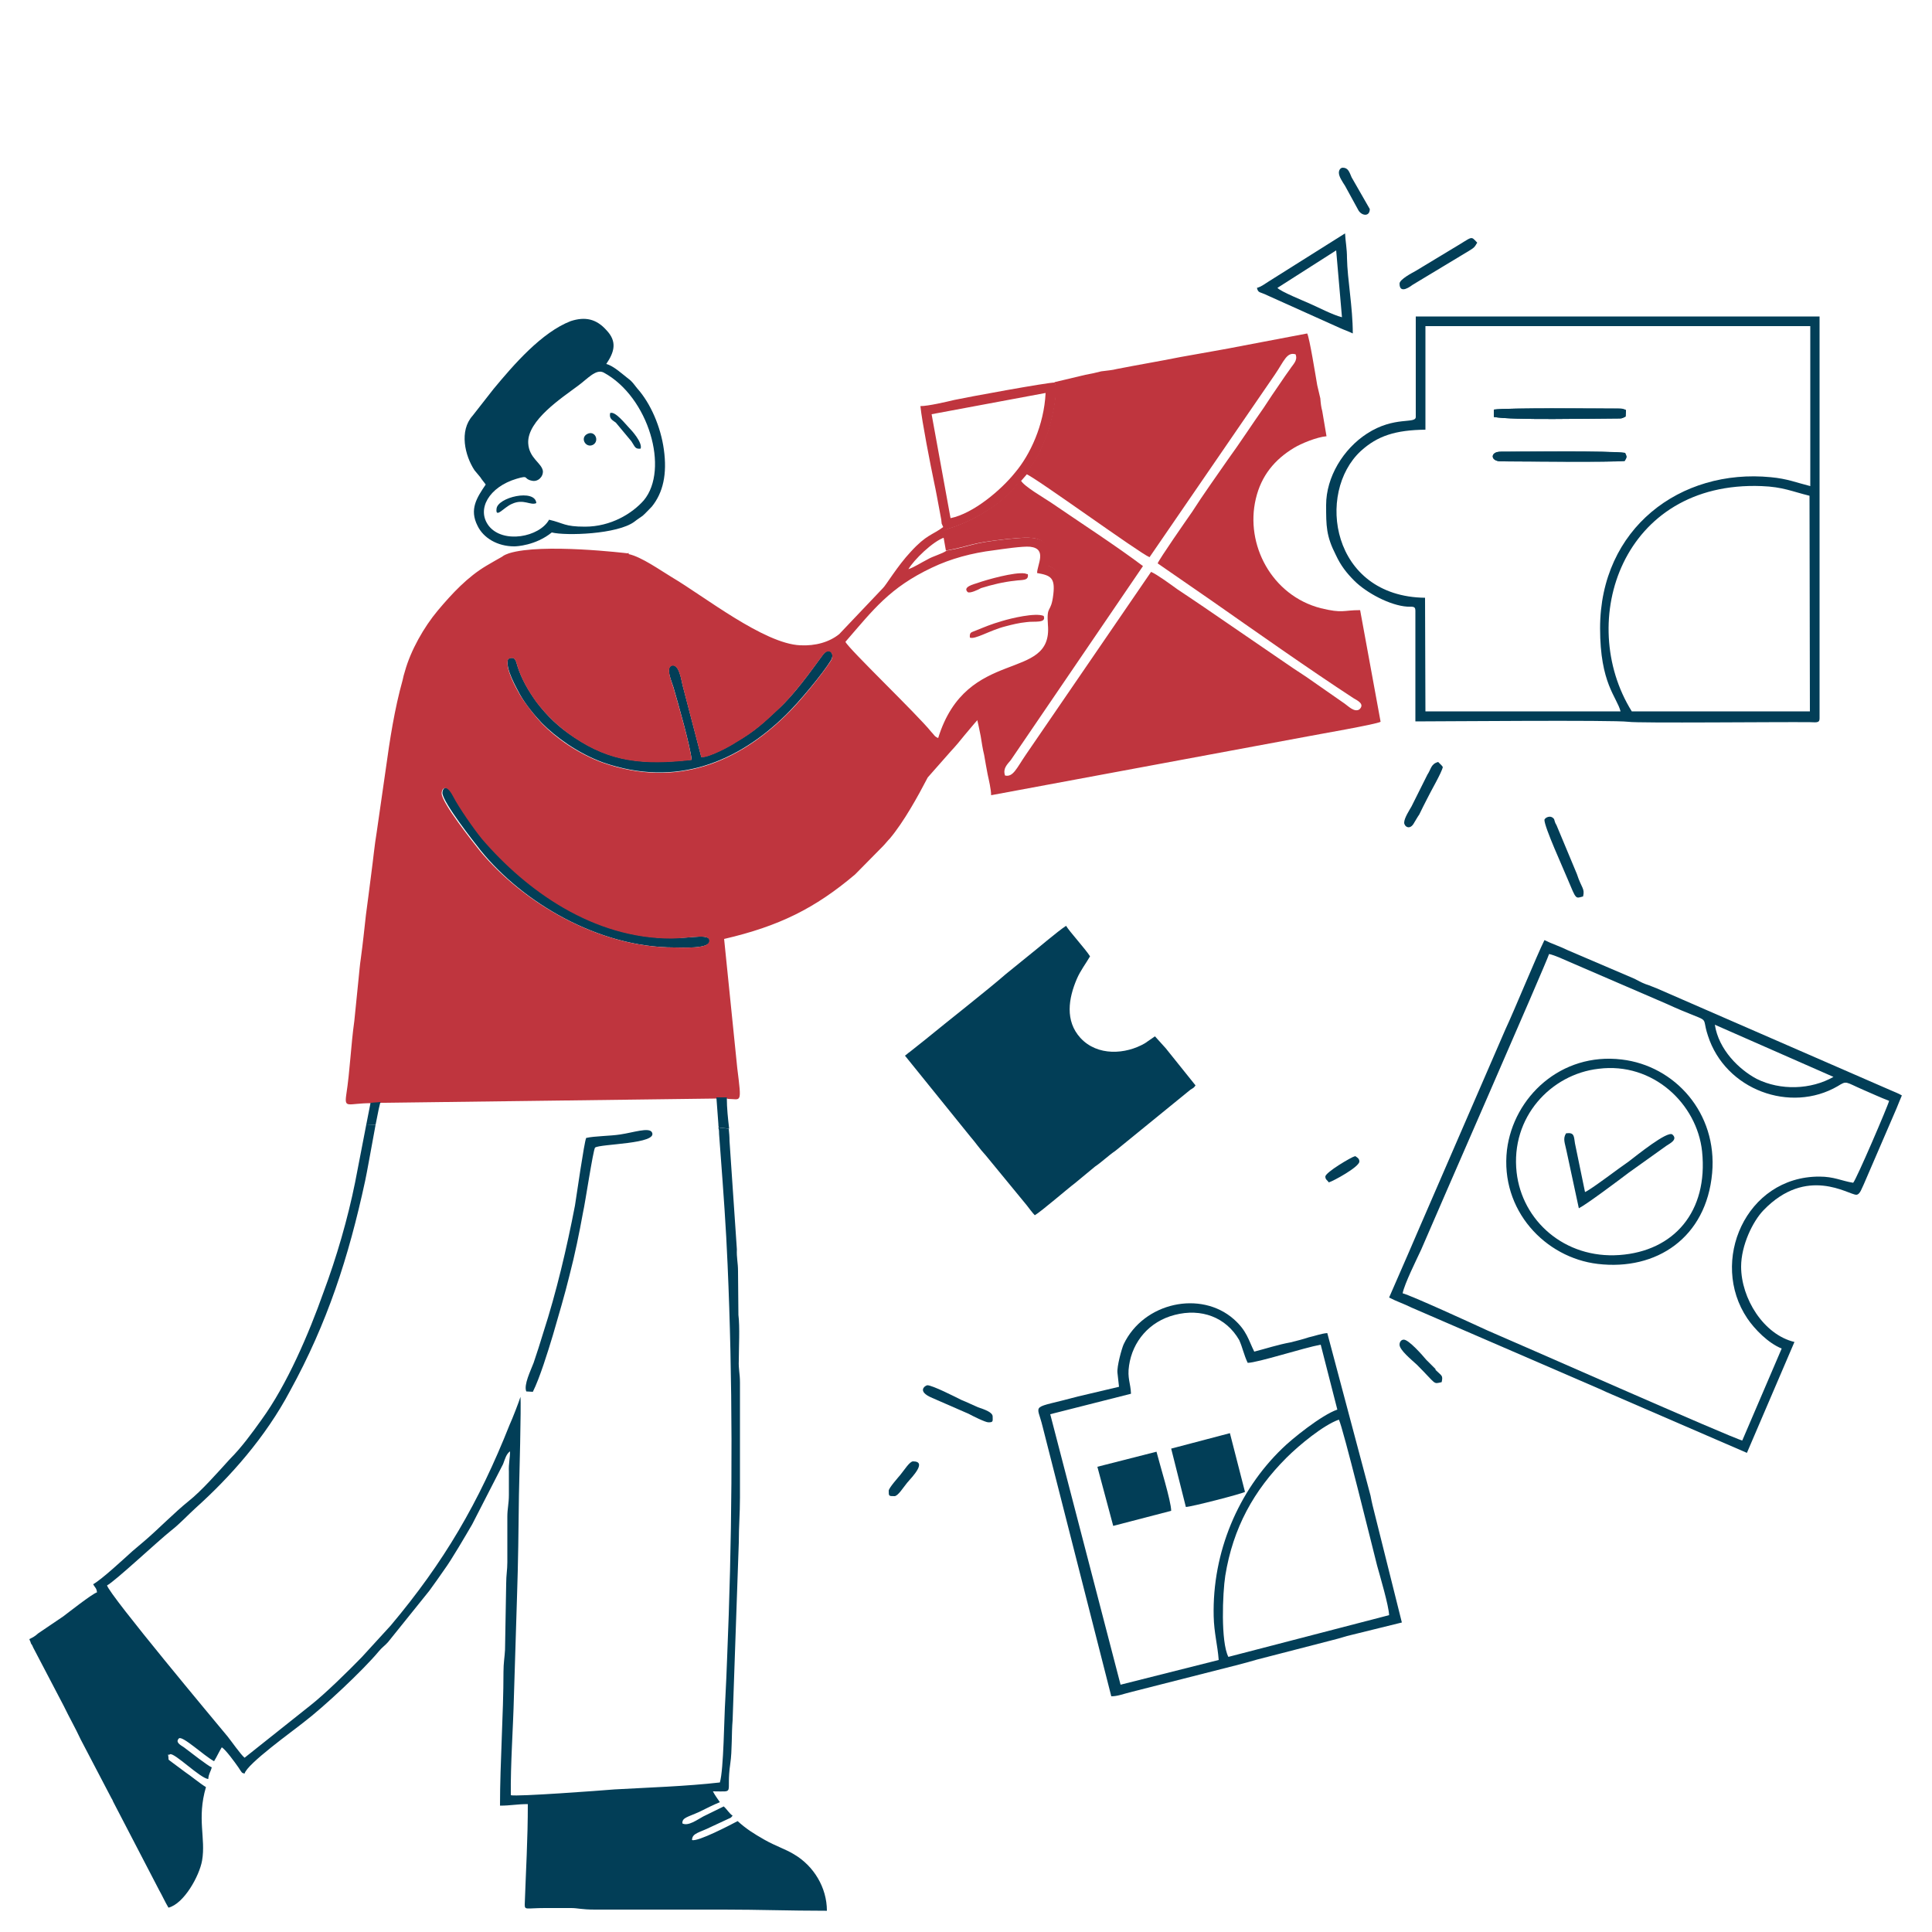 <?xml version="1.0" encoding="utf-8"?>
<!-- Generator: Adobe Illustrator 24.0.1, SVG Export Plug-In . SVG Version: 6.00 Build 0)  -->
<svg version="1.1" id="Layer_1" xmlns="http://www.w3.org/2000/svg" xmlns:xlink="http://www.w3.org/1999/xlink" x="0px" y="0px"
	 viewBox="0 0 500 500" style="enable-background:new 0 0 500 500;" xml:space="preserve">
<style type="text/css">
	.st0{fill-rule:evenodd;clip-rule:evenodd;fill:#023E57;}
	.st1{fill-rule:evenodd;clip-rule:evenodd;fill:#BF353E;}
	.st2{fill:none;}
	.st3{fill:#023E57;}
	.st4{fill:#BF353E;}
</style>
<path class="st0" d="M388.5,119.4c-2.9,0-2.9-2.5,0-2.5c5.7,0,28.2-0.3,32.1,0.3c0.5,1.1,0.5,1-0.1,2.1
	C416.7,119.6,394.2,119.4,388.5,119.4z M420.7,107.8c-1,0.5-0.9,0.5-2,0.5c-6.2,0-27.5,0.5-32.1-0.4V106c3.8-0.5,26.6-0.3,32.3-0.3
	c0.8,0,1.3,0.1,1.9,0.4L420.7,107.8z"/>
<path class="st1" d="M272.9,98.9c1.1,2.3-1,10.9-1.9,13.3c-0.8,2-1.5,3.8-2.4,5.5c-1,1.9-2.4,3.5-3,5c2,0.6,29.5,20.6,31.9,21.5
	L329.9,97c2.4-3.5,3.1-6,5.4-5.3c0.6,1.6-0.6,2.5-1.5,3.9c-0.8,1.1-1.5,2.1-2.3,3.3c-1.6,2.3-3,4.4-4.5,6.7c-3.1,4.4-6,8.9-9.2,13.3
	c-3.1,4.5-6.3,8.9-9.3,13.6c-1.4,2-8.5,12.2-8.9,13.3l13.6,9.4c11.3,7.9,25.6,18,37.1,25.5c1,0.6,3,1.5,1.5,2.9
	c-1.3,0.8-2.8-0.8-3.8-1.5l-9.9-6.9c-2.3-1.5-4.4-2.9-6.7-4.5l-20-13.7c-2.4-1.6-4.4-3-6.7-4.5c-1.8-1.3-5.2-3.8-6.8-4.5l-32.4,47.3
	c-2.4,3.5-3.3,5.9-5.4,5.4c-0.6-1.8,0.5-2.8,1.5-4l34.2-50.2c-6.9-5.2-16.3-11.3-23.9-16.5c-1.3-0.9-7.2-4.3-7.7-5.7
	c-0.9,0.6-1.3,1.4-1.9,2.1c-3.9,4.4-10.7,8.5-16.6,10.3c-2,0.6-1.6,1-1.5,2.4l0.6,3.4c6.9-1.3,5.7-1.9,15.8-3
	c6.7-0.6,11.6-1.4,10.6,6.9c4.1,1.6,4.5,5.9,3,10.7c-1.6,5.4-0.5,1.8-0.6,6.4c-0.4,7.2-5.3,9.1-11.6,11.4c-3.5,1.3-8,3.1-9.9,5.4
	c0.1,1.6,1,4,0.6,5.4c0.3,0.6,0.9,3.9,1.1,4.8c0.3,1.8,0.5,3.3,0.9,4.9c0.3,1.8,0.6,3.4,0.9,5c0.3,1.4,0.9,3.9,0.9,5.4l81.8-15.2
	c2.5-0.5,17.7-3.1,19-3.8l-5.3-28.9c-4.5,0-4.4,0.9-10.2-0.5c-12.7-3.3-19.6-16.5-16.8-28.3c1.4-6,4.9-10.2,9.9-13.2
	c1.8-1.1,5.9-2.8,8.4-3l-1.1-6.5c-0.3-1.1-0.4-2-0.5-3.3c-0.3-1.4-0.5-2-0.8-3.4c-0.4-2.3-2-12.3-2.6-13.4l-16.3,3.1
	c-5.5,1.1-11.1,2-16.5,3c-5.5,1.1-10.9,2-16.5,3.1c-1.1,0.3-2.5,0.4-4,0.6c-1.6,0.4-2.4,0.6-4.1,0.9L272.9,98.9z"/>
<path class="st0" d="M234.2,273.2L251,294c1.4,1.6,2.6,3.4,4.1,5l10.6,12.9c0.6,0.8,1.6,2.1,2.1,2.6c1.6-0.9,8.4-6.8,10.4-8.3
	l5.2-4.3c1.9-1.3,3.4-2.8,5.3-4.1l19.4-15.8c0.8-0.5,0.8-0.4,1.3-1.1l-7.7-9.6c-0.9-1-2.1-2.3-2.8-3.1l-2.6,1.8
	c-5,2.9-12.3,3.4-16.7-1.4c-4-4.4-3.1-10.2-0.9-15.3c0.9-2.1,2.3-3.9,3.4-5.8c-1.1-1.8-5.4-6.5-6.2-7.9c-2.3,1.5-7.5,6-10.3,8.2
	l-5.3,4.3c-4.7,4.1-15.3,12.4-20.9,17l-3.9,3.1C234.9,272.6,234.8,272.8,234.2,273.2z"/>
<path class="st0" d="M468.3,128.3l0.1,55.8h-46.1c-14.5-23.3-2.5-59.7,33.6-58.3C461.4,126,463.8,127.2,468.3,128.3z M368.8,84.4
	h99.7v41.4c-3.6-0.9-5.9-1.9-10.2-2.3c-23.4-2.3-44.2,13.2-44.2,39.1c0,14.3,4.3,17.7,5.3,21.5h-50.5l-0.1-29.4
	c-24.3-0.3-28.3-27.2-16.6-38c4.3-3.9,8.9-5.4,16.7-5.5V84.4z M366.4,107.9c0,1.9-5.5-0.3-12.6,4.3c-6.2,4-10.6,11.3-10.6,18.5
	c0,5.4,0,8,2.5,12.9c1.3,2.8,2.8,4.7,4.8,6.7c3.1,3.1,9.2,6.4,13.7,6.7c1.1,0.1,2.1-0.3,2.1,1v28.7c6.3,0,51.2-0.4,55.1,0.1
	c2.6,0.4,39.2,0,47.1,0.1c1.3,0,2.4,0.3,2.4-0.9V81.9H366.4V107.9z"/>
<path class="st0" d="M363,334.7c0.5-2.5,3.5-8.5,4.8-11.3c3.4-8,32.4-74.2,33.1-76.5c1.5,0.3,4,1.5,5.4,2.1l24.8,10.7
	c12.7,5.8,8.9,2.3,10.9,8.3c4.5,14.1,21.4,20.2,33.6,13.1c2.4-1.5,1.9-1.1,6.5,0.9c2.1,0.9,4.7,2.1,6.8,2.9
	c-0.3,1.3-8.5,20.4-9.3,21.2c-3.1-0.5-4.9-1.6-8.8-1.6c-19,0-28.5,22-18.6,36.7c1.9,2.8,5.4,6.4,8.9,7.8l-10.2,23.8
	c-2.4-0.5-60.3-26.1-66-28.5C381,342.5,365.3,335.3,363,334.7z M474.5,278.7c-5.8,3.3-13.7,3.6-19.9,0.5c-4.5-2.4-9.8-7.5-10.8-14
	L474.5,278.7z M359.5,335.8c1.9,1,3.8,1.6,5.8,2.6l49,21.2c1.1,0.5,1.9,0.9,2.9,1.3l34.9,15.1l12.3-28.7c-8-1.9-13.8-11.3-13.8-19.5
	c0-5.5,3-11.7,5.8-14.6c11.2-11.6,22-4,24-4c1,0,1.5-1.9,1.9-2.6l8.5-19.7c0.5-1.3,1-2.4,1.4-3.4c-0.8-0.5-1.9-0.9-2.8-1.3
	l-60.6-26.4c-1.1-0.4-1.9-0.8-2.9-1.1c-1.3-0.5-1.9-0.9-2.9-1.4l-17.3-7.4c-2-1-4-1.6-6-2.6c-1.9,3.8-7.8,18.2-10.1,23.1l-22.5,51.9
	c-0.9,2-1.6,3.8-2.5,5.8L359.5,335.8z"/>
<path class="st0" d="M317.9,428.8c-2-3.9-1.5-16.5-0.8-21c2-12.4,7.4-22.1,15.8-30.5c3.3-3.3,9.6-8.5,13.6-9.9
	c1,1.8,8.7,33.1,9.9,37.8c0.8,2.9,3,10.3,3.1,12.8L317.9,428.8z M322.9,352.7c2.5,0,14.5-3.9,18.9-4.7l4.3,16.8
	c-4.1,1.4-11.9,7.7-14.3,10.1c-11.3,10.9-18.1,26.8-17.7,43.4c0.1,4.3,1,7.4,1.3,11.3l-25.4,6.4l-18.2-70l20.9-5.3
	c-0.1-2.8-1-4-0.5-7.3c0.9-6.2,5.2-11.4,11.8-13.1c6.9-1.8,13.3,0.6,16.7,6.5C321.6,348.8,321.9,350.6,322.9,352.7z M289.2,355.3
	l0.4,3.6l-10.6,2.5c-12.6,3.4-10.7,1.5-9.2,7.7l17.8,69.9c1.6,0,3.1-0.6,4.7-1l28.3-7.2c1.6-0.4,3.3-0.9,4.7-1.3l18.6-4.8
	c1.6-0.4,3.1-0.8,4.7-1.3l14.2-3.5l-7-28c-0.4-1.6-0.8-3.1-1.1-4.8L343.5,345c-1.5,0.1-3.4,0.8-4.8,1.1c-1.5,0.5-3.1,0.9-4.7,1.3
	c-3.3,0.6-6.3,1.6-9.4,2.4c-1.5-3-1.9-5.4-5.3-8.4c-8.5-7.5-23.3-4.4-28.5,6.5C290.3,349,289,353.7,289.2,355.3z"/>
<path class="st0" d="M392.5,303.4c-1.6-14.3,8.9-25.4,21.2-26.8c14.1-1.8,25.5,9.1,26.8,21.4c1.6,15.6-7.3,25.8-21.4,26.8
	C404.9,325.8,393.9,315.9,392.5,303.4z M443.1,303.6c1.4-15.6-9.7-27.8-23.4-29.4c-15.7-1.9-28,9.7-29.7,23.4
	c-1.8,15.6,9.9,27.9,23.5,29.5C428.7,328.9,441.6,320.3,443.1,303.6z"/>
<path class="st0" d="M181.5,195.9l-4.8-18.4c-0.4-1.5-0.9-5.7-2.8-5.3c-1.8,0.5,0,4.3,0.4,5.7c1.3,4.5,4.3,15,4.7,18.7
	c-12.7,1.4-21,0.5-30.4-5.8c-4-2.6-7-5.5-9.8-9.2c-2-2.8-3.8-5.8-4.9-9.3c-0.4-1.4-0.6-2.6-2.4-1.8c-0.9,2.4,2.3,7.7,3.1,9.3
	c1.6,2.8,3.9,5.5,5.7,7.4c3.6,3.6,9.2,7.7,15.7,10.1c19.2,6.7,35.1-0.3,47.3-12.2c3.4-3.3,9.6-10.7,11.8-14.3c1-1.9-0.6-3.4-2.1-1.4
	c-3.3,4.5-7.4,10.3-11.6,14.1c-3.8,3.5-6,5.7-10.9,8.5C188.9,193.1,183.5,196,181.5,195.9z"/>
<path class="st0" d="M288.1,394.9l15-3.9c0-2.5-3-12.1-3.8-15.3l-15.3,3.9L288.1,394.9z"/>
<path class="st0" d="M306.9,390c1.3,0,14.5-3.4,15.3-3.9l-3.9-15.2l-15.2,4L306.9,390z"/>
<path class="st0" d="M174.5,245.2c2.1,0,8.5,0.4,9.1-1.4c0.6-2.4-4.4-1-9.6-1c-20.4,0-37.6-12.3-49.1-25.8
	c-2.1-2.5-5.9-7.9-7.5-11.1c-1.9-3.6-3-1.6-2.9-0.6c0.3,2.6,8,12.4,9.9,14.8C135.2,233.5,154.8,245.2,174.5,245.2z"/>
<path class="st0" d="M330.6,74.5l15.2-9.7l1.5,17.3c-2.4-0.6-6.2-2.6-8.5-3.6C337.7,78,331.3,75.4,330.6,74.5z M325.3,74.5
	c0.3,1.4,0.8,1,2.6,1.9l18.9,8.5c1.1,0.5,2.3,0.9,3.3,1.4c0-6.8-1.4-14-1.5-19.5c0-2.5-0.4-4.3-0.5-6.4l-19.7,12.4
	C327.3,73.5,326.4,74.2,325.3,74.5z"/>
<path class="st0" d="M408.6,312.7c2-1,10.4-7.3,12.9-9.2l9.8-7c0.9-0.6,3-1.6,1.5-2.9c-1.3-1-9.2,5.4-11.3,7
	c-2.1,1.4-9.8,7.3-11.3,7.9l-2.6-12.6c-0.3-1.8-0.1-2.9-2.3-2.6c-0.9,1.4-0.3,2.5,0.1,4.5L408.6,312.7z"/>
<path class="st0" d="M386.6,106v1.9c4.5,0.9,25.9,0.4,32.1,0.4c1.1,0,1,0,2-0.5l0.1-1.6c-0.6-0.3-1.1-0.4-1.9-0.4
	C413.3,105.8,390.4,105.5,386.6,106z"/>
<path class="st0" d="M388.5,119.4c5.7,0,28.2,0.3,31.9-0.1c0.6-1.1,0.6-1,0.1-2.1c-3.9-0.5-26.4-0.3-32.1-0.3
	C385.6,116.8,385.6,119.4,388.5,119.4z"/>
<path class="st0" d="M362.2,73.4c0,3,3.1,0.5,3.4,0.3l14.6-8.8c1.3-0.8,1.4-0.9,2.1-2.1c-1.8-1.9-1-1.6-6.3,1.5l-9.6,5.8
	C365.5,70.6,362.2,72.3,362.2,73.4z"/>
<path class="st0" d="M399.7,212.2c0,1.9,4.9,12.6,6,15.3c2.3,5.5,2,5,4,4.5c0.5-2.1-0.4-2.1-1.6-5.8l-5.3-12.7
	c-0.3-0.4-0.5-1.1-0.6-1.5C401.3,210.7,399.7,211.7,399.7,212.2z"/>
<path class="st0" d="M255.8,368.1c1.3,0,1.1-0.3,1.1-1.5c0-1.1-2-1.8-3.8-2.4c-1.4-0.6-2.8-1.3-4.3-1.9c-1.6-0.8-7.5-3.8-8.8-3.8
	c-0.4,0-3,1.5,1.3,3.3l9.4,4.1C251.6,366.4,255,368.1,255.8,368.1z"/>
<path class="st0" d="M363.4,212.9c0,1,1.5,2.1,2.6,0c0.5-0.8,0.8-1.4,1.3-2.1c0.6-1.3,1.4-2.8,2-4c0.9-1.9,3.8-6.8,4.1-8.3l-0.3-0.4
	l-0.1-0.1l-0.8-0.8c-1.9,0.5-1.8,1.8-2.8,3.3l-4.1,8.2C364.8,209.6,363.4,211.7,363.4,212.9z"/>
<path class="st0" d="M362.2,348c0,1.4,3.1,3.9,4.5,5.2c5.2,5.2,4.1,5,6.4,4.5c0.4-1.8,0-1.6-1.5-3.1c-0.1-0.1-0.1-0.1-0.1-0.3
	l-2.4-2.4c-0.9-1.1-4.5-5.2-5.8-5.2C362.7,346.7,362.2,347.2,362.2,348z"/>
<path class="st0" d="M346.5,44.7c0,1,0.9,2.3,1.6,3.4l3.5,6.4c0.9,1.4,2.9,1.6,2.9-0.4l-4.7-8.2c-0.6-1.4-0.9-2.5-2.3-2.5
	C347,43.4,346.5,43.9,346.5,44.7z"/>
<path class="st1" d="M251,165c1.3,0.6,5.2-1.9,9.2-2.9c1.9-0.5,3.5-0.9,5.5-1.1c1.9-0.3,5.2,0.4,4.4-1.6c-2.1-0.9-8.4,0.6-10.7,1.3
	c-3.1,0.9-4.4,1.5-6.9,2.5C251.3,163.7,250.9,163.6,251,165z"/>
<path class="st0" d="M230,385.8c0,1.4,0,1.4,1.5,1.4c0.9,0,2.3-2.3,3.3-3.5c1.3-1.5,5.2-5.5,1.5-5.5c-0.9,0-2.3,2.3-3.3,3.5
	C232.5,382.3,230,385.1,230,385.8z"/>
<path class="st1" d="M266,148.6l-0.5-0.1c0,0-0.1-0.1-0.3-0.1c-2.6-0.4-9.8,1.6-12.3,2.5c-0.9,0.3-3.8,1-2.5,2.3
	c0.5,0.5,2.8-0.6,3.5-1c2.9-0.9,5.8-1.6,8.7-1.9C264.5,150,266.3,150.4,266,148.6z"/>
<path class="st0" d="M343,304.5c0,0.8,0.5,0.9,0.9,1.5c1.1-0.3,7.9-4,7.9-5.4c0-0.8-0.6-1.1-1.1-1.4
	C349.8,299.4,343,303.4,343,304.5z"/>
<path class="st0" d="M157.9,106.9c-0.3,1.5,0.6,1.8,1.5,2.5l4,4.8c0.9,1.3,0.9,2.1,2.4,1.9c0.5-1.6-2.3-4.7-3.1-5.5
	C161.9,109.8,159.2,106.3,157.9,106.9z"/>
<path class="st0" d="M138.8,130.2c-0.3-3.8-10.1-1.5-10.3,1.5c-0.3,2.6,2-0.5,4-1.3C135.5,129,137.3,130.9,138.8,130.2z"/>
<path class="st0" d="M152,112.3c-2,1-0.4,3.8,1.5,2.8C155.2,114.1,154,111.3,152,112.3z"/>
<path class="st0" d="M124.3,123.5c0.5,0.8,1,1.3,1.4,1.9c-2.3,3.4-4.3,6.4-2.1,10.7c1.5,3.1,5.1,5.3,9.5,5.3c0.5,0,5.5-0.2,9.7-3.6
	c3.6,0.9,17,0.5,21.4-2.8c0,0,0,0,0,0c0.6-0.5,1.7-1.2,2.1-1.5c0.6-0.5,1.8-1.8,2.4-2.4c2.9-3.6,4-8.4,3.1-14.8
	c-0.8-5.8-3.4-11.9-6.9-15.8c-0.8-1-1.3-1.8-2.3-2.5c-1.3-1-3.9-3.4-5.7-3.8c2.1-3.1,2.9-5.8,0-8.8c-2.6-2.9-5.5-3.5-9.2-2.3
	c-7.5,2.9-14.7,11.2-20,17.6l-5.4,6.9c-3.5,3.9-2,10.3,0.5,14.1C123.4,122.4,123.8,122.9,124.3,123.5z M133.7,123.9
	c3.4-1,1.6,0,3.9,0.5c1.6,0.4,3-1,2.9-2.5c-0.3-2.1-3.6-3.3-3.8-7.2c-0.3-5.9,8.8-11.8,12.8-14.8c2.5-1.8,4.7-4.5,6.7-3.5
	c11.7,6.3,17.1,25.1,10.4,33.1c-3,3.4-8.5,6.8-15.2,6.8c-5.4,0-5.4-0.9-9.3-1.8c-2.5,4.5-11.9,6.3-15.6,1.6
	C123.2,131.8,126.6,126,133.7,123.9z"/>
<path class="st2" d="M262.7,122.2c3.9-4.7,7.5-12.3,7.9-20.6l-29.5,5.5l4.9,26.9C251.9,132.8,259.1,126.8,262.7,122.2z"/>
<path class="st2" d="M174,242.8c-20.4,0-37.6-12.3-49.1-25.8c-2.1-2.5-5.9-7.9-7.5-11.1c-1.9-3.6-3-1.6-2.9-0.6
	c0.3,2.6,8,12.4,9.9,14.8c10.9,13.3,30.5,25,50.2,25c2.1,0,8.5,0.4,9.1-1.4C184.1,241.4,179.1,242.8,174,242.8z"/>
<path class="st2" d="M97.2,291c-1,5.3-2.3,12.6-2.7,14.5c-4.3,19.9-9.8,36.8-19.4,54.3c-6.4,12.1-15.6,22.4-24.4,30.3
	c-2.1,1.9-4.1,4.1-6.4,5.9c-3.3,2.6-14.6,13.2-16.6,14.2c0.6,2.6,28.3,35.6,31.2,39.1c0.9,1.1,3.4,4.8,4.4,5.5l17.1-13.6
	c3.8-3,9.8-8.9,13.2-12.4l7.5-8.2c13.8-16.5,22.8-31.8,30.8-52c0.6-1.5,2.4-5.9,2.8-7.2c0.3,2.3-0.3,21.6-0.4,25.5
	c-0.1,8.8-0.3,17.5-0.5,26.3c-0.3,8.5-0.5,17.2-0.8,25.8c-0.1,8.2-0.9,17.5-0.8,25.5c1.6,0.4,23.3-1.3,26.8-1.5
	c8.9-0.5,18.5-0.8,27.3-1.8c1-3.3,1.1-17,1.4-21.4c0.4-7.4,0.6-14.7,0.9-22.1c1-29.7,1-61-0.3-90.5c-0.4-9.7-1.1-19-1.8-28.4
	c-0.1-0.9-0.1-1.8-0.2-2.7c-0.1-0.9-0.1-1.8-0.2-2.7c0-0.5-0.1-1.1-0.1-1.6h0c0-0.4-0.1-0.7-0.1-1.1c-0.1-1.8-0.3-3.6-0.4-5.4
	c0-0.4-0.1-0.9-0.1-1.3c0,0,0,0,0,0l-85.9,1.1l-0.9,0C98.3,285.5,97.8,288,97.2,291z M138.1,352.7c0.9-2.6,1.8-5.2,2.5-7.8
	c3.4-10.6,6-22,8.2-32.9c0.4-2.5,2.4-16.5,2.9-17.5c2.1-0.5,6.3-0.5,8.8-0.9c3.4-0.5,7.4-1.9,8.2-0.6c1.8,3.1-13.4,3-14.7,4
	c-0.5,0.6-2.6,14.6-3.1,16.7c-1,5.5-2.1,10.9-3.5,16.3c-1.3,5.3-2.8,10.3-4.3,15.5c-1.3,4.3-3.4,11.1-5.2,14.7l-1.6-0.1
	C135.5,358.3,137.4,354.8,138.1,352.7z"/>
<path class="st2" d="M212.9,169.5c-3.3,4.5-7.4,10.3-11.6,14.1c-3.8,3.5-6,5.7-10.9,8.5c-1.5,1-6.9,3.9-8.9,3.8l-4.8-18.4
	c-0.4-1.5-0.9-5.7-2.8-5.3c-1.8,0.5,0,4.3,0.4,5.7c1.3,4.5,4.3,15,4.7,18.7c-12.7,1.4-21,0.5-30.4-5.8c-4-2.6-7-5.5-9.8-9.2
	c-2-2.8-3.8-5.8-4.9-9.3c-0.4-1.4-0.6-2.6-2.4-1.8c-0.9,2.4,2.3,7.7,3.1,9.3c1.6,2.8,3.9,5.5,5.7,7.4c3.6,3.6,9.2,7.7,15.7,10.1
	c19.2,6.7,35.1-0.3,47.3-12.2c3.4-3.3,9.6-10.7,11.8-14.3C216.1,169,214.4,167.5,212.9,169.5z"/>
<path class="st2" d="M268.4,148.3c0-2.1,2.8-6.3-1.8-6.8c-1.8-0.3-7.2,0.6-9.3,0.9c-5.8,0.8-11.3,2.3-16.1,4.5
	c-10.9,5.3-15.2,10.9-22.4,19.2c0.8,1.6,18.6,18.7,22.2,23.3c0.8,0.9,0.8,1.3,1.8,1.6c7.4-23.9,29.7-14.3,28.4-29.3
	c-0.4-5.4,0.8-2.8,1.4-7.9C273.1,149.5,271.9,148.9,268.4,148.3z"/>
<path class="st3" d="M137.9,360.2c1.8-3.6,3.9-10.4,5.2-14.7c1.5-5.2,3-10.2,4.3-15.5c1.4-5.4,2.5-10.8,3.5-16.3
	c0.5-2.1,2.6-16.1,3.1-16.7c1.3-1,16.5-0.9,14.7-4c-0.8-1.3-4.8,0.1-8.2,0.6c-2.5,0.4-6.7,0.4-8.8,0.9c-0.5,1-2.5,15-2.9,17.5
	c-2.1,10.9-4.8,22.4-8.2,32.9c-0.8,2.6-1.6,5.2-2.5,7.8c-0.8,2.1-2.6,5.7-1.9,7.4L137.9,360.2z"/>
<path class="st3" d="M186.1,293.5c0.1,0.9,0.1,1.8,0.2,2.7c0.1,0.9,0.1,1.8,0.2,2.7c0.7,9.4,1.4,18.8,1.8,28.4
	c1.3,29.5,1.3,60.8,0.3,90.5c-0.3,7.4-0.5,14.7-0.9,22.1c-0.3,4.4-0.4,18.1-1.4,21.4c-8.8,1-18.4,1.3-27.3,1.8
	c-3.5,0.3-25.1,1.9-26.8,1.5c-0.1-8,0.6-17.3,0.8-25.5c0.3-8.5,0.5-17.2,0.8-25.8c0.3-8.8,0.4-17.5,0.5-26.3
	c0.1-3.9,0.6-23.3,0.4-25.5c-0.4,1.3-2.1,5.7-2.8,7.2c-8,20.2-17,35.6-30.8,52l-7.5,8.2c-3.4,3.5-9.4,9.4-13.2,12.4l-17.1,13.6
	c-1-0.8-3.5-4.4-4.4-5.5c-2.9-3.5-30.5-36.5-31.2-39.1c2-1,13.3-11.6,16.6-14.2c2.3-1.8,4.3-4,6.4-5.9c8.8-7.9,18-18.2,24.4-30.3
	c9.6-17.5,15.1-34.4,19.4-54.3c0.4-1.8,1.7-9.1,2.7-14.5l-2.4-0.1l-2.9,15c-1.9,9.4-4.8,19.4-8.2,28.5c-3.8,10.7-9.4,23.8-16,32.9
	c-2.5,3.5-5.2,7.2-8.2,10.2c-3.1,3.4-7.4,8.3-10.7,10.9c-3.5,2.8-7.8,7.2-11.3,10.2l-3.3,2.8c-2,1.8-7.9,7.3-10.1,8.5
	c0.5,0.9,0.9,1,1,2.1c-1.3,0.4-7.5,5.3-8.7,6.2l-6.5,4.4c-0.9,0.8-1.3,1-2.3,1.5c0.1,0.4,0.3,0.6,0.4,1.1c0.3,0.4,0.4,0.6,0.6,1.1
	l7.9,15.1c1.5,3.1,2.9,5.5,4.4,8.7l7.9,15.1c0.3,0.5,0.3,0.5,0.5,1l11.9,22.9c0.8,1.4,1.5,3,2.4,4.5c4-1,8-8.2,8.7-12.2
	c1-5.8-1.4-10.8,1-19c-1.5-0.9-3.9-2.9-5.4-3.9l-3.9-2.9c-0.4-0.4-0.4-0.1-0.4-0.8c-0.1-0.7-0.1-0.9-0.1-0.9c0,0,0.1,0.3,0.5,0
	c1.1-0.5,7.9,6.3,9.9,6.4c0.1-1.4,0.6-1.8,0.9-3c-1-0.4-5.5-3.9-7.2-5.2c-0.9-0.6-2.3-1.3-1.3-2.3c0.9-0.8,6.5,4.5,9.1,5.9
	c0.8-1.3,1.3-2.5,2-3.6c1,0.6,3.4,3.9,4.3,5.2c1,1.5,0.8,1.4,1.6,1.6c0.6-2.5,12.6-11.1,15.2-13.2c5.4-4.1,15.5-13.6,19.5-18.4
	c0.8-1,1.6-1.5,2.4-2.4l10.7-13.3c1.4-1.9,2.5-3.5,3.9-5.5c1.9-2.6,5.5-8.8,7.2-11.7l8-15.6c0.5-1.3,0.8-2.6,1.8-3.3
	c0,1.8-0.4,3.1-0.3,5.3v5.9c0,2.4-0.4,3.6-0.4,5.7v11.8c0,2-0.3,3.3-0.3,5.5l-0.3,17.2c-0.1,1.9-0.4,3.3-0.4,5.7
	c0,10.9-0.9,23.5-0.9,34.6c2.8,0,4.3-0.4,7.2-0.4c0,9.2-0.5,17.2-0.8,26c0,1.5,0.4,0.9,5.2,0.9h6.8c1.8,0,2.6,0.4,6.2,0.4h33.4
	c8.9,0,17.1,0.3,26.1,0.3h0.5c0-6-3.4-11.6-8.5-14.6c-2.3-1.4-4.7-2.1-7.7-3.8c-2.8-1.6-4.7-2.8-6.9-4.8c-1.9,1-10.3,5.4-11.8,4.9
	c0-1.8,1.9-1.9,4.9-3.4l4.3-2c1-0.5,0.6-0.1,1.3-0.9c-0.9-0.6-1.4-1.6-2.3-2.4l-5.3,2.6c-1.5,0.8-3.9,2.6-5.4,1.8
	c-0.1-1.5,1.3-1.6,4.4-3c1.8-0.9,3.6-1.8,5.3-2.5c-0.6-0.9-1.3-1.8-1.8-2.8c6,0,3.3,0.9,4.5-7.2c0.5-3.4,0.3-7.9,0.6-11.2l1.6-46
	c0-4.3,0.3-7.4,0.3-11.6v-29.8c0-2.4-0.4-3.4-0.3-5.7c0-3.1,0.3-8.8-0.1-11.8L191,329c0-2.3-0.4-3.4-0.3-5.7l-1.9-28
	c0-1.1-0.1-2.2-0.2-3.2l-2.7-0.3C186.1,292.4,186.1,292.9,186.1,293.5z"/>
<path class="st4" d="M271.4,146.4c1-8.3-3.9-7.5-10.6-6.9c-10.2,1.1-8.9,1.8-15.8,3c-1.3,0.9-3.5,1.4-5,2.3c-1.6,0.8-3.4,2-4.9,2.5
	c1.4-2.4,6.3-7.2,9.3-8.2c-0.1-1.4-0.5-1.8,1.5-2.4c5.9-1.8,12.7-5.9,16.6-10.3c0.6-0.8,1-1.5,1.9-2.1l1.3-1.5c0.6-1.5,2-3.1,3-5
	c0.9-1.8,1.6-3.5,2.4-5.5c0.9-2.4,3-11.1,1.9-13.3c-1.6-0.1-23.3,3.9-26,4.5c-2.1,0.5-6.8,1.6-8.8,1.6c0.4,4,2.6,15.2,3.5,19.5
	c0.3,1.5,0.5,2.3,0.8,4l1.1,5.9c0,0.1,0.1,0.9,0.1,1l0.4,0.9c-2.8,2.1-4.3,1.9-8.4,6.4c-3.4,3.6-6.5,8.8-7.2,9.4l-11.3,11.9
	c-2.6,2.1-6.2,3.1-10.1,2.9c-9.4-0.4-24.9-12.7-33.2-17.6c-3-1.8-7.9-5.3-11.2-6c0-0.1,0-0.2,0-0.3l-0.3,0.1c0,0-22.2-2.7-30.7,0
	c-0.5,0.2-1.2,0.4-1.8,0.9c-1.4,0.8-2.5,1.4-4,2.3c-4.9,2.9-8.9,7.2-12.6,11.6c-3.6,4.3-7,10.3-8.5,15.7c-0.3,0.9-0.4,1.4-0.6,2.3
	c-2.1,7.5-3.3,15.3-4.4,23.3l-2.3,16c-0.6,3.6-0.9,7-1.4,10.7c-0.5,3.8-0.9,7.2-1.4,10.8c-0.4,3.6-0.8,7.4-1.3,11.1
	c-0.3,2-0.4,3.5-0.6,5.4l-1.1,10.9c-0.9,6.4-1.1,12.7-2.1,19.2c-0.5,3.6,0.5,2.1,6.4,2.1l0,0.1l0,0l2.7-0.2l0.9,0l85.9-1.1
	c0,0,0,0,0,0l0.2,0h2.5l0.2,0.1c3.4,0,3.6,1.6,2.4-8l-3.4-33.4c14.2-3.3,23.5-7.9,33.9-16.7l7.2-7.3c0.6-0.6,1.1-1.3,1.8-2
	c3.6-4.3,7.2-10.8,9.8-15.8l6-6.8c1.3-1.4,2.3-2.6,3.5-4.1c1.3-1.5,2.3-2.8,3.5-4.1c0.4-1.4-0.5-3.8-0.6-5.4
	c1.9-2.3,6.4-4.1,9.9-5.4c6.3-2.4,11.2-4.3,11.6-11.4c0.1-4.7-1-1,0.6-6.4C275.9,152.3,275.5,148,271.4,146.4z M241.1,107.2
	l29.5-5.5c-0.4,8.3-4,16-7.9,20.6c-3.6,4.5-10.8,10.6-16.7,11.8L241.1,107.2z M183.5,243.8c-0.5,1.8-6.9,1.4-9.1,1.4
	c-19.6,0-39.2-11.7-50.2-25c-1.9-2.4-9.7-12.2-9.9-14.8c-0.1-1,1-3,2.9,0.6c1.6,3.1,5.4,8.5,7.5,11.1c11.6,13.5,28.8,25.8,49.1,25.8
	C179.1,242.8,184.1,241.4,183.5,243.8z M215.1,170.9c-2.3,3.6-8.4,11.1-11.8,14.3c-12.2,11.9-28,18.9-47.3,12.2
	c-6.5-2.4-12.1-6.4-15.7-10.1c-1.8-1.9-4-4.7-5.7-7.4c-0.9-1.6-4-6.9-3.1-9.3c1.8-0.9,2,0.4,2.4,1.8c1.1,3.5,2.9,6.5,4.9,9.3
	c2.8,3.6,5.8,6.5,9.8,9.2c9.4,6.3,17.7,7.2,30.4,5.8c-0.4-3.8-3.4-14.2-4.7-18.7c-0.4-1.4-2.1-5.2-0.4-5.7c1.9-0.4,2.4,3.8,2.8,5.3
	l4.8,18.4c2,0.1,7.4-2.8,8.9-3.8c4.9-2.9,7.2-5,10.9-8.5c4.1-3.8,8.3-9.6,11.6-14.1C214.4,167.5,216.1,169,215.1,170.9z
	 M272.6,153.8c-0.6,5.2-1.8,2.5-1.4,7.9c1.3,15-21,5.4-28.4,29.3c-1-0.4-1-0.8-1.8-1.6c-3.6-4.5-21.5-21.6-22.2-23.3
	c7.2-8.3,11.4-14,22.4-19.2c4.8-2.3,10.3-3.8,16.1-4.5c2.1-0.3,7.5-1.1,9.3-0.9c4.5,0.5,1.8,4.7,1.8,6.8
	C271.9,148.9,273.1,149.5,272.6,153.8z"/>
<path class="st3" d="M98.5,285.2l0.9,0L98.5,285.2l-2.6,0.2l0,0l-1.1,5.6l2.4,0.1C97.8,288,98.3,285.5,98.5,285.2z"/>
<path class="st3" d="M186,291.8c0-0.4-0.1-0.7-0.1-1.1C186,291.1,186,291.5,186,291.8L186,291.8z"/>
<path class="st3" d="M185.6,284l-0.2,0c0,0.4,0.1,0.9,0.1,1.3c0.1,1.8,0.3,3.6,0.4,5.4c0,0.4,0.1,0.7,0.1,1.1l2.7,0.3
	c-0.3-2.6-0.6-5.3-0.6-8c0,0,0.1,0,0.1,0L188,284H185.6z"/>
</svg>
